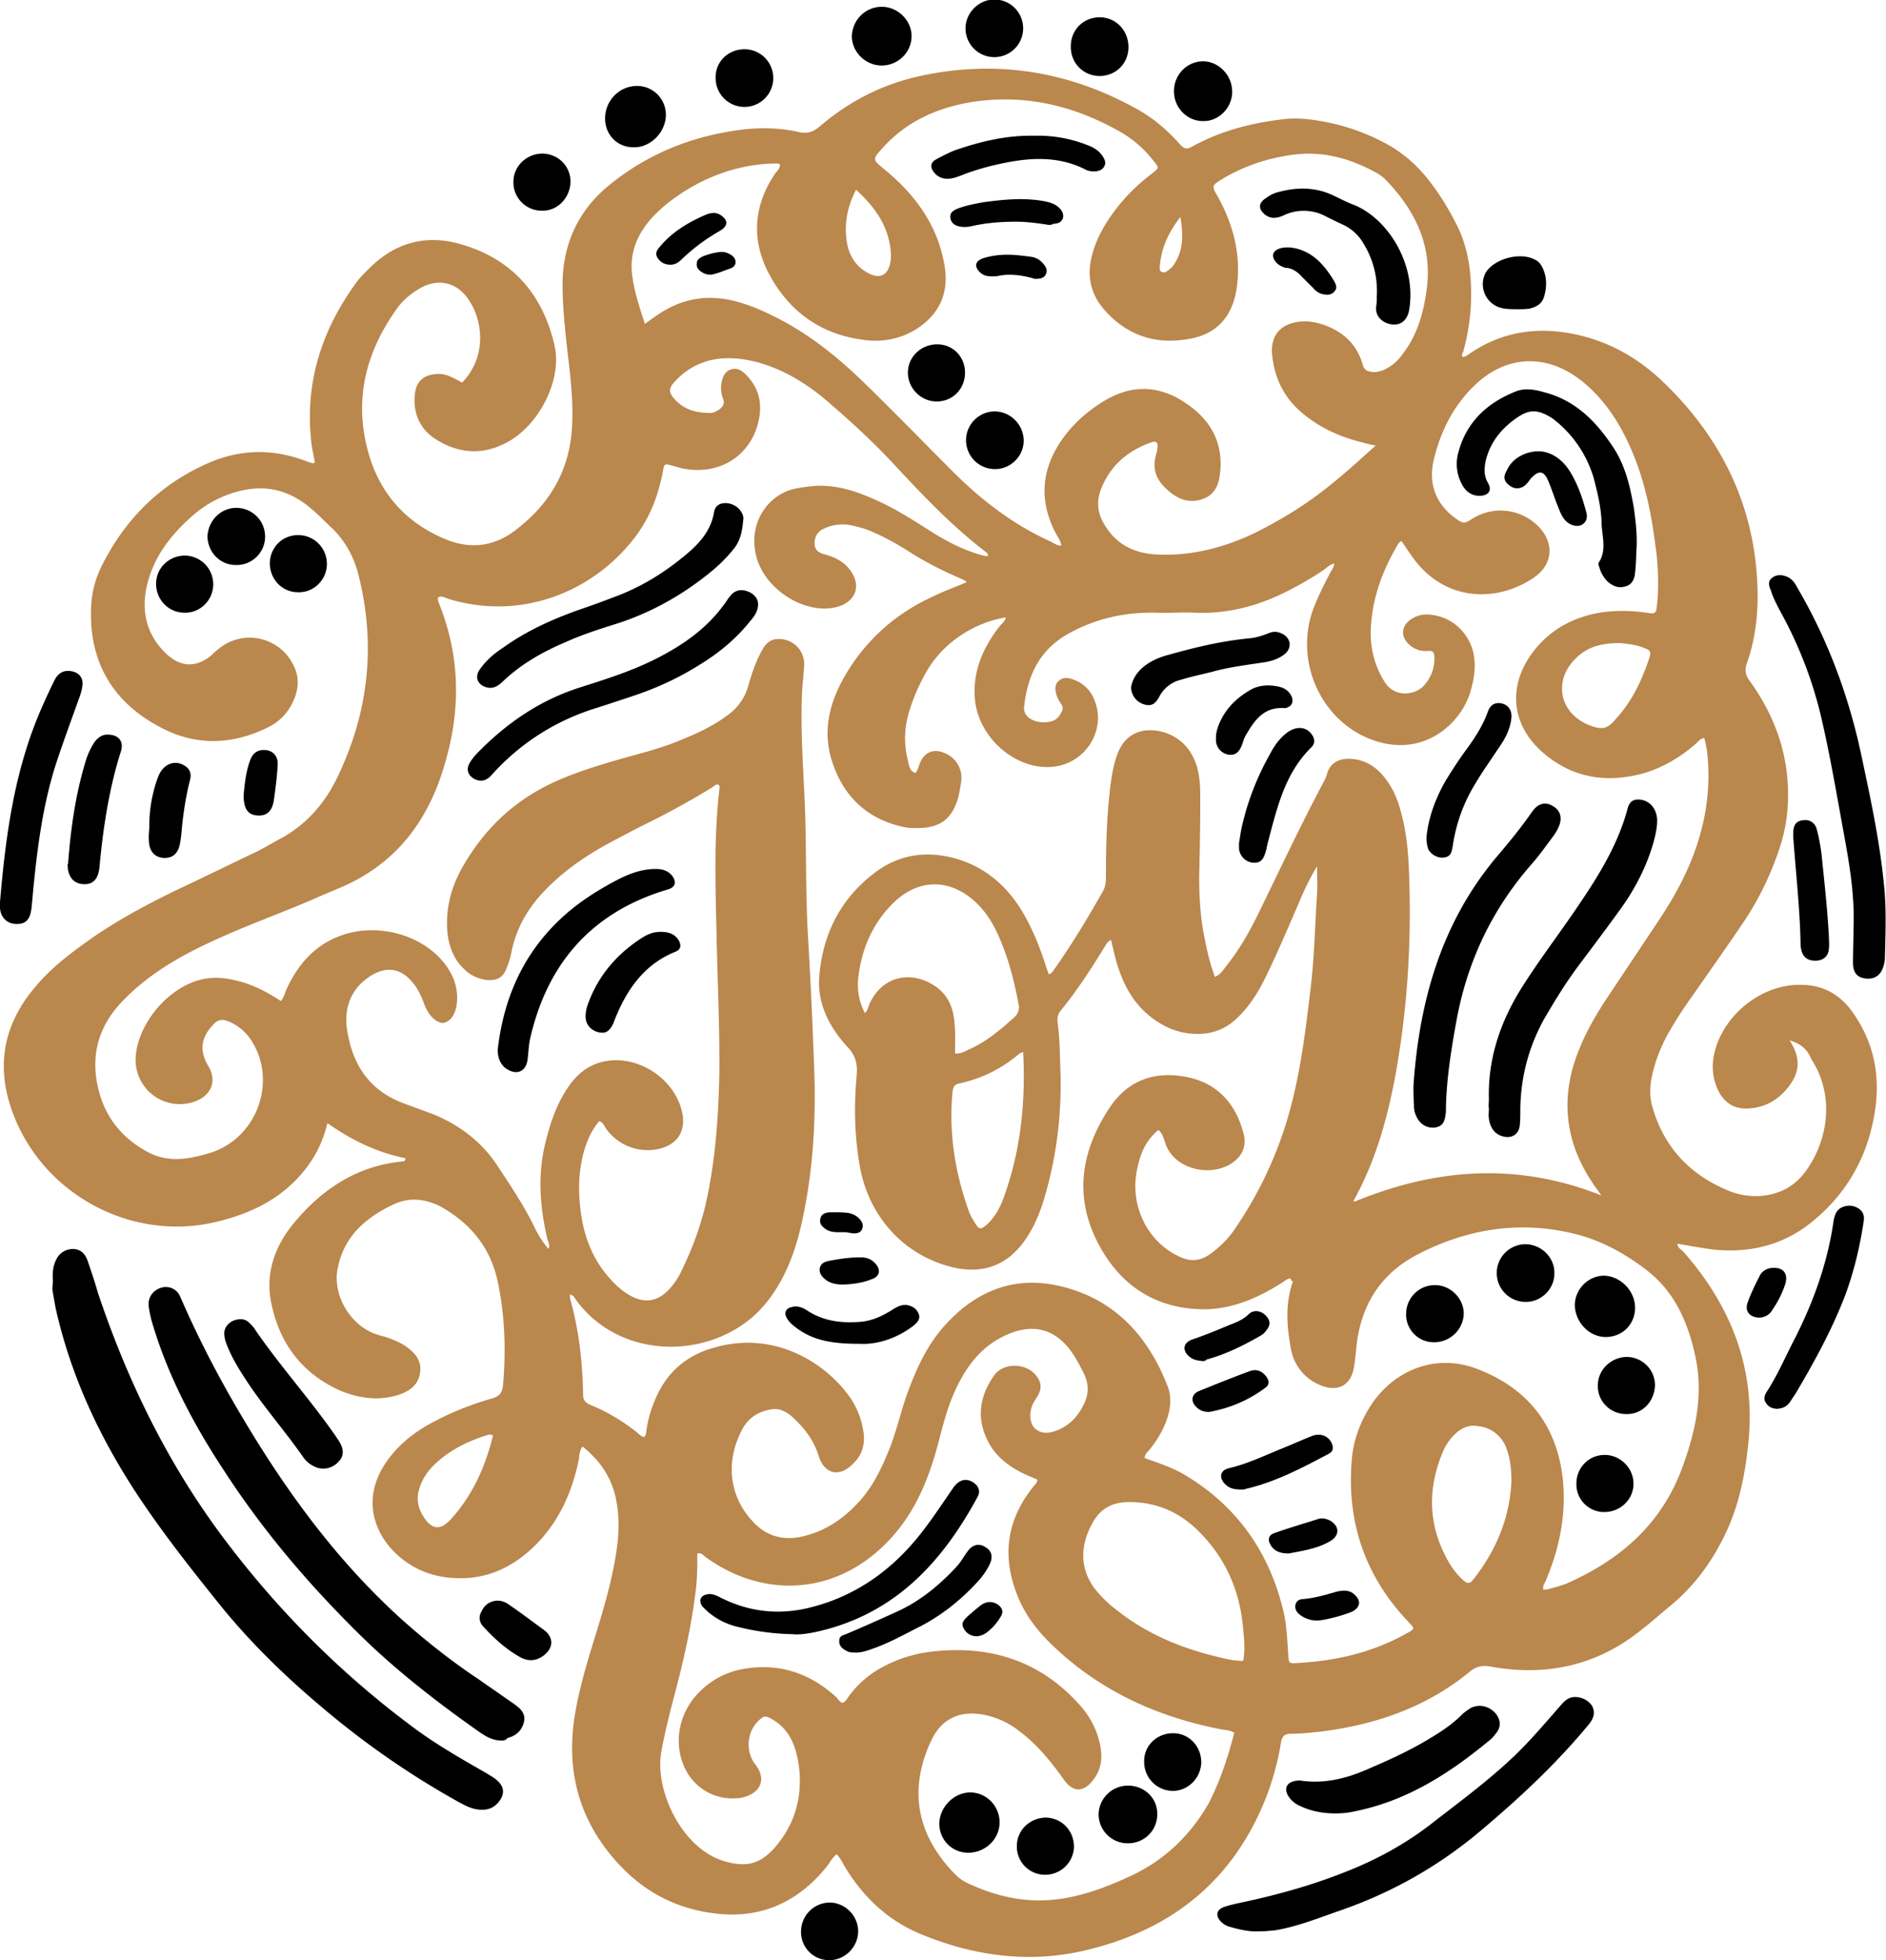 <svg xmlns="http://www.w3.org/2000/svg" viewBox="0 0 36 37.4"><path fill="#BA874D" d="M34.16 19.85c.2.31.2.57.02.83-.2.29-.48.46-.83.47-.27.01-.46-.13-.57-.38-.09-.21-.11-.43-.06-.66.16-.73.89-1.33 1.65-1.32.42 0 .75.18.99.52.5.7.56 1.47.35 2.27a3.22 3.22 0 0 1-1.06 1.68c-.55.48-1.22.66-1.96.58-.22-.03-.44-.07-.67-.11 0 .08.07.11.11.15.95 1.08 1.41 2.31 1.23 3.76-.06.54-.17 1.07-.4 1.57-.26.56-.61 1.05-1.09 1.44-.18.15-.35.3-.53.44-.85.69-1.82.9-2.88.71-.16-.03-.28-.01-.41.1-.83.68-1.8 1.01-2.85 1.14-.19.02-.37.04-.56.04-.13 0-.17.06-.19.17-.05.33-.14.65-.25.96-.63 1.67-1.85 2.64-3.56 3.02-1.05.23-2.08.08-3.07-.33-.63-.26-1.11-.72-1.46-1.31-.04-.07-.07-.14-.14-.21-.08.06-.12.14-.17.21-.52.66-1.2 1-2.04.93-.71-.06-1.34-.34-1.85-.85-.83-.83-1.13-1.84-.93-2.99.08-.46.21-.91.35-1.36.17-.55.34-1.1.43-1.68.06-.37.07-.75-.02-1.12-.1-.38-.31-.67-.62-.92-.06.08-.06.16-.07.24-.13.64-.39 1.22-.87 1.68-.42.4-.91.62-1.49.59-.49-.02-.91-.21-1.24-.58-.41-.48-.45-1.07-.1-1.6.22-.33.51-.57.85-.76.38-.21.78-.37 1.2-.49.13-.04.18-.1.2-.23.06-.67.04-1.34-.1-2-.14-.65-.52-1.11-1.09-1.43-.32-.16-.63-.18-.94-.02-.51.25-.9.6-1.02 1.18-.12.53.25 1.14.77 1.29.06.02.11.03.17.05.12.04.23.09.33.15.18.12.33.27.3.51-.03.25-.21.37-.43.44-.37.11-.73.06-1.08-.08-.75-.33-1.19-.92-1.34-1.72-.1-.54.08-1.04.42-1.46.54-.66 1.22-1.12 2.1-1.2.02 0 .04 0 .05-.06-.54-.11-1.02-.34-1.49-.67-.09.37-.25.68-.48.95-.44.52-1.02.79-1.67.94-1.6.37-3.27-.53-3.85-2.07-.34-.9-.19-1.71.44-2.44.32-.38.72-.67 1.12-.95.59-.4 1.22-.72 1.86-1.02.42-.2.83-.4 1.25-.6.17-.09.34-.19.51-.28.45-.27.77-.64 1-1.11.6-1.23.75-2.52.42-3.85-.08-.34-.24-.65-.49-.9-.17-.16-.32-.32-.5-.46-.39-.3-.81-.39-1.29-.27-.32.08-.61.23-.86.44-.45.39-.8.83-.92 1.43-.09.48.03.9.39 1.24.28.26.58.26.87.01.03-.03.06-.06.1-.09a.928.928 0 0 1 1.44.27c.11.2.12.41.04.63-.1.27-.28.47-.54.59-.68.33-1.38.34-2.04-.02-.91-.48-1.36-1.26-1.31-2.3.01-.26.08-.52.19-.75.46-.93 1.16-1.62 2.13-2.02.58-.23 1.17-.23 1.76-.01.05.02.11.04.16.05 0 0 .01-.01.03-.01-.02-.14-.06-.28-.07-.42-.12-1.11.2-2.1.84-2.99.09-.13.21-.24.32-.35.48-.45 1.04-.59 1.66-.42.99.27 1.59.94 1.82 1.92.17.69-.32 1.6-.96 1.9-.43.21-.86.18-1.27-.07-.35-.2-.49-.56-.42-.95.04-.18.16-.29.37-.31.17-.02.27.02.52.16.49-.5.4-1.23.09-1.63-.23-.3-.57-.36-.91-.16-.15.09-.3.21-.41.36-.61.84-.84 1.76-.56 2.76.21.76.69 1.32 1.43 1.64.5.22.97.17 1.4-.17.65-.5 1.02-1.15 1.06-1.97.03-.54-.05-1.08-.11-1.62-.04-.39-.08-.79-.07-1.19.03-.72.32-1.32.88-1.78.67-.55 1.45-.89 2.3-1.03.44-.08.89-.09 1.33.01.17.04.28-.01.4-.11.55-.47 1.17-.79 1.87-.95 1.47-.33 2.87-.11 4.18.62.31.17.58.4.82.67.07.08.13.11.23.05.56-.31 1.16-.46 1.79-.53.22-.02.45 0 .67.04.41.07.8.2 1.17.39.34.17.63.41.87.71.23.29.42.6.58.93.21.44.26.91.25 1.39-.01.33-.06.66-.15.98-.01.03-.04.06-.01.1.04 0 .07-.02.1-.04.64-.45 1.34-.55 2.1-.38.65.15 1.19.47 1.66.93 1.14 1.11 1.76 2.45 1.77 4.05 0 .44-.06.88-.21 1.3-.04.12-.02.21.05.31.45.62.72 1.31.74 2.09.01.38-.04.75-.16 1.11-.17.51-.4.99-.7 1.43-.31.46-.63.91-.95 1.37-.18.25-.35.51-.5.78-.15.28-.26.58-.31.9-.02.17-.01.33.04.49.22.74.7 1.25 1.4 1.55.2.09.41.13.63.12.35-.02.65-.16.87-.45.41-.54.61-1.42.12-2.17-.07-.17-.18-.28-.41-.35zm-9.52 4.55c-.01 0-.02-.01-.02-.01-.07.02-.12.07-.19.11-.42.26-.87.46-1.38.48-.95.02-1.66-.43-2.09-1.26-.47-.9-.32-1.78.23-2.6.34-.5.83-.68 1.41-.58.6.1.97.48 1.13 1.06.08.27-.02.48-.26.62-.42.24-1.08.07-1.23-.42-.03-.08-.05-.18-.13-.24-.21.18-.33.39-.4.73-.16.7.19 1.41.81 1.69.21.1.4.08.59-.06.19-.14.35-.3.48-.5.34-.5.62-1.04.83-1.61.36-.96.48-1.97.6-2.98.07-.59.08-1.18.12-1.77.01-.16 0-.32 0-.53-.16.26-.27.51-.37.75-.2.46-.39.91-.61 1.36-.13.27-.29.53-.51.75-.28.29-.62.38-1.01.32-.19-.03-.36-.1-.52-.2-.44-.27-.67-.68-.81-1.16-.04-.14-.07-.28-.1-.41-.05.01-.07.04-.09.07-.27.44-.55.88-.88 1.28-.06.08-.06.16-.05.24.04.29.04.58.05.86.03.81-.06 1.6-.28 2.38-.09.33-.22.66-.43.94-.33.44-.77.59-1.3.48-.95-.21-1.65-.96-1.82-1.95-.1-.57-.11-1.13-.06-1.7.02-.21 0-.38-.17-.56-.35-.38-.59-.84-.54-1.37.07-.8.41-1.47 1.06-1.96.45-.34.96-.42 1.5-.28.57.15 1 .51 1.3 1 .2.33.34.68.46 1.05.02.06.04.12.06.17.06-.02.08-.06.1-.09.34-.48.64-.98.93-1.49.05-.09.06-.18.06-.27 0-.51.01-1.01.06-1.51.03-.29.06-.59.17-.87.13-.32.39-.46.72-.42.39.05.68.31.79.7.07.25.06.5.06.75 0 .45-.01.89-.02 1.34 0 .37.02.74.09 1.1.05.27.11.54.21.81.11-.05.16-.13.21-.2.26-.32.46-.68.64-1.05.4-.82.79-1.65 1.22-2.46.03-.05.05-.1.07-.16.05-.2.22-.31.47-.29.27.02.48.16.64.37.15.19.24.41.3.64.12.43.15.87.16 1.31.04 1.24-.04 2.47-.26 3.69-.15.82-.37 1.62-.77 2.36-.01.03-.05.06-.02.08 1.55-.64 3.11-.76 4.72-.12-.05-.06-.06-.09-.08-.11-.62-.84-.74-1.75-.33-2.72.14-.34.33-.66.53-.96l.9-1.35c.19-.28.37-.57.52-.87.36-.72.55-1.49.49-2.3-.01-.14-.03-.28-.07-.42-.09.02-.12.08-.17.12-.29.25-.61.44-.97.55-.72.2-1.38.1-1.95-.4-.59-.52-.66-1.25-.2-1.88.32-.44.77-.69 1.3-.78.32-.05.63-.04.95.01.08.01.12 0 .13-.09.01-.06.01-.11.02-.17.02-.34.01-.68-.04-1.02-.08-.64-.21-1.27-.47-1.86-.2-.46-.46-.87-.83-1.2-.7-.63-1.53-.62-2.17.01-.39.38-.63.86-.76 1.39-.1.42 0 .8.36 1.09.2.15.21.15.37.05.39-.25.9-.2 1.24.12.33.31.32.74-.06 1-.66.45-1.58.47-2.2-.24-.12-.14-.22-.3-.33-.46-.02.02-.04.03-.05.04-.29.48-.49 1-.53 1.56-.03.39.05.76.26 1.09.19.31.59.26.76.06a.76.76 0 0 0 .19-.52c0-.09-.02-.14-.12-.13a.467.467 0 0 1-.36-.12c-.18-.16-.15-.38.06-.5.13-.08.27-.09.42-.06.36.06.65.34.74.7.06.26.02.5-.05.75-.17.59-.84 1.22-1.74.97-1.05-.29-1.64-1.47-1.27-2.52.09-.24.2-.46.32-.69.03-.06.08-.12.09-.2-.08.02-.12.06-.17.1-.21.15-.44.28-.67.4-.57.3-1.18.47-1.83.44-.24-.01-.49.01-.74 0-.57-.01-1.1.1-1.61.37-.58.3-.83.79-.9 1.41-.02.14.06.23.19.28.11.04.23.04.34.01.1-.03.15-.11.19-.19.04-.08-.01-.13-.05-.19l-.03-.06c-.06-.13-.06-.26.01-.32.09-.09.2-.07.3-.03.21.08.34.23.41.44.19.56-.21 1.16-.81 1.22-.71.07-1.42-.55-1.49-1.28-.05-.53.15-.99.47-1.4.04-.05.1-.09.12-.17-.61.1-1.16.47-1.47.96-.16.26-.29.55-.38.85-.09.3-.1.61-.02.92.02.09.03.2.14.24.06-.06.06-.13.09-.19.08-.2.25-.28.45-.2.22.08.36.29.34.52-.01.1-.03.2-.05.3-.11.43-.34.62-.79.62-.09 0-.17 0-.26-.02-.69-.15-1.14-.57-1.36-1.23-.2-.59-.06-1.14.24-1.66.4-.68.96-1.18 1.68-1.51.21-.1.42-.18.64-.27-.03-.04-.07-.05-.11-.07-.35-.15-.69-.32-1.01-.53-.21-.13-.42-.25-.65-.35-.15-.07-.3-.11-.45-.14a.812.812 0 0 0-.51.07c-.12.05-.18.17-.17.3.01.12.09.16.2.19.23.06.43.18.54.4.11.22.04.43-.18.55-.1.05-.2.07-.31.08-.58.03-1.21-.42-1.36-.98-.18-.66.24-1.24.81-1.32.11-.02.21-.03.32-.04.42-.02.8.11 1.17.28.36.16.7.38 1.03.59.3.19.61.35.96.45.04.01.09.03.14.01-.02-.02-.02-.04-.03-.05-.63-.48-1.17-1.04-1.71-1.62-.43-.47-.9-.9-1.38-1.31-.25-.21-.52-.39-.81-.53-.37-.17-.76-.28-1.17-.25-.35.03-.65.18-.89.44-.12.13-.12.21 0 .34.18.2.42.26.68.26.06 0 .11-.03.16-.06.08-.06.12-.12.08-.22a.53.53 0 0 1-.03-.28c.02-.12.06-.23.18-.27.12-.04.21.02.29.1.21.21.3.47.26.77-.1.71-.69 1.14-1.4 1.03-.09-.01-.17-.04-.25-.06-.17-.05-.17-.05-.2.12-.09.47-.26.9-.56 1.28-.81 1.03-2.18 1.56-3.55 1.13-.06-.02-.11-.06-.18-.02-.01.07.03.13.05.19.38 1 .38 2 .07 3.02-.32 1.09-.96 1.91-2.04 2.35-.27.11-.53.23-.8.34-.59.24-1.18.46-1.76.74-.56.27-1.08.59-1.51 1.03-.44.44-.63.96-.52 1.58.11.6.43 1.04.97 1.33.39.21.78.14 1.18.02.9-.27 1.31-1.37.79-2.16a.943.943 0 0 0-.45-.36c-.11-.04-.19-.02-.27.07-.23.24-.27.49-.1.78.19.31.05.58-.26.69a.844.844 0 0 1-1.12-.85c.04-.64.62-1.33 1.25-1.48.29-.07.57-.02.85.07.24.08.46.2.67.34.07-.08.08-.17.12-.25.22-.46.53-.82 1.03-1 .69-.25 1.55-.02 1.98.54.17.22.26.47.23.75-.02.22-.13.36-.27.38-.13-.02-.25-.12-.34-.33-.06-.16-.12-.31-.23-.44-.22-.27-.49-.32-.79-.14-.37.23-.52.58-.47 1 .09.67.41 1.19 1.08 1.44l.57.21c.51.21.93.53 1.23.99.25.38.5.75.7 1.16.07.15.16.29.27.42.03-.07 0-.12-.02-.18-.14-.6-.19-1.2-.05-1.8.1-.42.23-.82.49-1.17.15-.2.33-.34.57-.41.68-.19 1.45.31 1.57 1 .05.32-.1.55-.41.64a.972.972 0 0 1-1.04-.36c-.04-.05-.06-.13-.14-.16-.13.15-.21.32-.27.5-.14.44-.14.88-.07 1.33.07.43.23.82.52 1.15.12.14.25.26.41.35.29.16.54.11.76-.14.11-.12.19-.26.25-.4.18-.37.32-.76.42-1.16.19-.82.25-1.65.27-2.49.01-.86-.03-1.72-.05-2.58-.02-.96-.06-1.92.05-2.88 0-.03.02-.07-.02-.1-.05-.01-.08.03-.11.05-.39.24-.79.46-1.19.66-.3.15-.59.3-.88.46-.41.23-.79.5-1.12.84-.33.34-.56.73-.65 1.2-.02.1-.05.2-.09.29-.06.17-.17.24-.35.23a.714.714 0 0 1-.45-.2c-.21-.19-.3-.44-.33-.71-.04-.47.08-.9.32-1.3.37-.63.87-1.13 1.52-1.47.44-.23.92-.38 1.4-.52.38-.11.77-.2 1.14-.35.35-.14.69-.29.99-.52.17-.13.29-.29.36-.5.07-.25.15-.5.28-.73.1-.18.22-.23.41-.2.24.05.4.25.39.5-.01.17-.03.33-.04.5-.03.63.01 1.25.04 1.88.05.91.02 1.82.07 2.73.05.85.09 1.7.12 2.55.04 1.02-.02 2.03-.25 3.03-.12.52-.31 1.02-.65 1.45-.87 1.1-2.74 1.19-3.64-.03-.03-.04-.05-.1-.12-.11v.07c.17.6.24 1.22.25 1.84 0 .11.05.16.15.2.3.12.58.29.84.49.06.04.1.1.17.12.05-.03.04-.09.05-.14.03-.19.08-.38.16-.56.21-.52.59-.86 1.14-1.01 1.13-.32 2.07.27 2.54.89.16.21.26.45.3.71.04.26-.03.47-.22.64-.25.24-.52.17-.63-.16-.09-.3-.27-.54-.5-.75-.11-.1-.25-.18-.41-.15-.23.04-.42.15-.54.36-.33.6-.28 1.27.18 1.77.25.28.57.38.94.3.45-.1.8-.34 1.11-.68.25-.28.41-.61.55-.95.14-.34.22-.7.34-1.05.16-.45.35-.88.64-1.24.61-.74 1.39-1.09 2.34-.85 1 .25 1.63.94 2 1.88.1.24.06.5-.04.74-.07.17-.17.33-.29.48-.04.05-.1.09-.1.17.25.09.5.17.73.3.99.58 1.62 1.44 1.9 2.55.08.29.09.6.11.9.01.17.01.17.18.16.73-.04 1.43-.2 2.07-.56.05-.03.11-.05.14-.1-.01-.01-.01-.03-.02-.04-.03-.04-.07-.07-.1-.11-.8-.85-1.15-1.87-1.06-3.03.02-.33.12-.64.28-.93.43-.79 1.28-1.15 2.09-.85.97.36 1.54 1.06 1.66 2.1.07.68-.06 1.32-.32 1.94-.02.05-.07.11-.05.18.04 0 .07 0 .1-.01.11-.03.22-.06.33-.1 1.05-.46 1.85-1.16 2.24-2.27.25-.69.39-1.39.22-2.12-.14-.62-.39-1.18-.9-1.58-.41-.32-.86-.57-1.36-.7-1.06-.27-2.08-.11-3.04.39-.67.35-1.05.92-1.15 1.68-.02.16-.03.33-.06.49-.06.31-.28.44-.58.34a.915.915 0 0 1-.62-.72c-.08-.43-.11-.86.04-1.28-.03-.01-.04-.03-.04-.05zm1.62-15.9c-.12-.02-.19-.04-.26-.06-.41-.1-.79-.27-1.12-.54-.37-.3-.56-.69-.6-1.16-.02-.32.14-.53.45-.59.14-.03.27-.02.41.01.42.11.74.35.87.79.03.12.1.14.21.15.07 0 .13-.02.19-.04a.87.87 0 0 0 .36-.3c.28-.36.4-.78.46-1.22.12-.84-.21-1.52-.78-2.11a.8.8 0 0 0-.21-.15c-.48-.26-.99-.4-1.54-.33-.48.06-.94.21-1.36.46-.21.13-.22.13-.09.35.29.53.44 1.09.36 1.71-.07.53-.35.89-.88.99-.65.13-1.22-.05-1.66-.56-.24-.28-.32-.6-.24-.97.09-.4.3-.73.55-1.04.18-.22.39-.41.61-.58.14-.11.14-.11.02-.25a2.14 2.14 0 0 0-.69-.58c-.87-.48-1.8-.69-2.79-.53-.65.11-1.23.37-1.68.87-.2.22-.2.22.03.41.61.5 1.05 1.11 1.16 1.91.06.49-.13.87-.55 1.14-.29.18-.62.25-.96.21-.8-.09-1.41-.49-1.81-1.19-.38-.66-.36-1.34.07-1.98.04-.06.1-.1.1-.18-.02-.01-.03-.02-.04-.02h-.11c-.52.02-1.01.16-1.47.41-.31.17-.6.38-.84.64-.25.29-.4.61-.37 1.01.03.34.14.66.25 1 .08-.06.14-.1.21-.15.48-.34 1-.43 1.56-.27.22.06.44.15.64.25.65.31 1.21.75 1.73 1.25.59.57 1.15 1.15 1.73 1.73.55.55 1.16 1.02 1.87 1.34.06.03.12.08.21.08-.02-.11-.08-.18-.12-.26-.31-.61-.26-1.2.13-1.76.21-.3.48-.54.79-.73.55-.34 1.09-.31 1.6.05.48.33.71.79.62 1.38-.03.2-.12.36-.32.43-.25.09-.47.01-.66-.16-.19-.16-.3-.35-.25-.61.01-.06.03-.11.04-.17.02-.15-.01-.18-.14-.13-.44.16-.77.45-.94.9-.08.22-.06.44.06.64.23.4.58.57 1.02.59.66.03 1.27-.13 1.86-.41.52-.26 1.01-.56 1.46-.93.3-.24.56-.48.85-.74zm-2.7 24.56c-.09-.05-.16-.05-.23-.06-1.2-.23-2.28-.71-3.18-1.55-.27-.25-.51-.53-.67-.87-.36-.78-.31-1.52.24-2.21.03-.04.08-.07.08-.14l-.21-.09c-.33-.15-.61-.36-.76-.7-.19-.42-.12-.81.14-1.19.18-.26.62-.25.81 0 .09.11.11.23.04.36-.03.06-.07.11-.1.17-.08.16-.07.37.03.47.13.12.28.1.43.04.23-.09.39-.26.5-.48.1-.19.11-.38.02-.58-.09-.18-.18-.36-.31-.52-.16-.19-.35-.32-.6-.35-.19-.02-.36.02-.53.09-.52.21-.83.63-1.05 1.13-.14.32-.22.65-.31.99-.17.63-.41 1.23-.85 1.73-1.03 1.17-2.48 1.21-3.58.41-.04-.03-.08-.09-.16-.07 0 .24 0 .47-.03.71-.08.65-.22 1.29-.39 1.93-.1.38-.2.77-.27 1.16-.12.74.4 1.83 1.2 2.07.41.12.68.07.97-.26.39-.45.53-.97.46-1.55-.05-.35-.16-.69-.5-.89-.13-.08-.17-.08-.28.03-.22.22-.24.59-.05.83s.13.49-.16.6c-.06.02-.12.04-.19.04a1 1 0 0 1-.98-.54c-.23-.44-.16-1 .18-1.4.25-.29.57-.47.94-.53.66-.11 1.24.08 1.74.53.05.04.07.11.14.12.06-.03.09-.1.13-.15.2-.26.44-.45.74-.59.27-.13.56-.21.85-.24 1.1-.12 2.04.18 2.79 1.01.2.22.34.48.4.78.05.25.02.47-.14.67-.18.23-.38.23-.55-.01-.24-.34-.51-.67-.84-.92-.2-.16-.43-.27-.68-.32-.45-.09-.8.06-1 .46-.46.95-.3 1.83.45 2.59.07.07.16.13.25.17.41.19.84.31 1.29.32.64.01 1.23-.2 1.81-.47.64-.3 1.13-.77 1.48-1.38.22-.43.37-.88.49-1.35zm.17-1.37c.04-.2.02-.41 0-.6-.06-.76-.36-1.42-.92-1.94-.37-.34-.8-.5-1.3-.49-.29.01-.5.13-.64.37-.27.46-.27.95.09 1.36.1.11.21.22.33.31.57.46 1.23.74 1.94.91.16.04.32.08.5.08zm-5.5-11.59c.1.01.17-.03.25-.07.33-.14.6-.37.86-.6.09-.08.13-.16.1-.28-.09-.48-.21-.94-.42-1.38-.1-.21-.23-.4-.4-.56-.49-.45-1.08-.45-1.56.01-.41.4-.62.9-.68 1.46-.02.23.02.44.13.65.05-.05.06-.1.08-.16.22-.51.74-.67 1.22-.38.28.17.39.43.41.74.02.19.01.37.01.57zm10.62 8.16c0-.22-.02-.43-.1-.64a.642.642 0 0 0-.54-.41c-.24-.04-.41.1-.55.28-.04.06-.08.12-.11.19-.32.75-.29 1.47.13 2.17.07.11.15.21.25.3.07.06.12.08.19-.01.44-.56.7-1.18.73-1.88zm-9.32-8.19c-.05.02-.07.03-.08.04-.33.28-.71.47-1.13.56-.11.02-.13.08-.14.18-.07.78.05 1.52.31 2.25.03.09.08.17.13.25.07.11.1.11.2.03.15-.13.25-.3.32-.48.34-.91.44-1.85.39-2.83zm11.38-7.8c-.36 0-.63.08-.85.31-.41.42-.29 1.02.26 1.25.25.1.36.09.53-.12.31-.34.5-.75.64-1.18.03-.1-.01-.13-.09-.16-.16-.07-.35-.09-.49-.1zM9.4 27.38c-.02 0-.04-.01-.06-.01-.37.11-.71.27-1 .53-.16.14-.28.31-.34.52-.05.16-.03.31.05.46.17.31.35.35.58.08.4-.45.64-.99.78-1.57.01 0 0 0-.01-.01zm6.94-23.76c-.18.35-.23.68-.17 1.03.05.26.19.46.44.58.18.08.31.03.37-.16.03-.1.03-.2.02-.3-.05-.47-.3-.82-.66-1.15zm6.19.52c-.23.3-.36.59-.39.92 0 .05-.02.11.04.13.05.02.1-.01.14-.05.02-.01.03-.03.05-.04.21-.27.23-.58.16-.96z"/><path d="M1.01 24.42c-.01-.13 0-.26.06-.38.06-.13.17-.2.31-.21.15 0 .24.08.29.22.07.2.14.41.2.62.56 1.67 1.32 3.23 2.37 4.64 1.03 1.38 2.23 2.59 3.61 3.62.45.34.94.62 1.43.9.08.05.16.09.23.16.12.12.12.25.01.39s-.26.17-.43.14c-.12-.02-.23-.08-.34-.14a16.2 16.2 0 0 1-2.61-1.81c-.69-.58-1.34-1.21-1.91-1.91-.58-.72-1.15-1.44-1.66-2.22-.7-1.08-1.23-2.23-1.51-3.49L1 24.61c0-.07.01-.13.01-.19z"/><path d="M9.58 33.21c-.17 0-.29-.07-.41-.15-.77-.54-1.51-1.11-2.19-1.76-1.02-.99-1.94-2.06-2.71-3.25-.56-.85-1.04-1.75-1.34-2.73a2.34 2.34 0 0 1-.09-.38c-.01-.09 0-.17.06-.25.15-.19.44-.18.54.05.29.67.62 1.32.98 1.95.89 1.55 1.91 3 3.25 4.21.46.41.94.79 1.45 1.13l.69.48c.13.09.23.19.19.35-.04.16-.15.26-.31.3-.04.05-.09.05-.11.05zm14.45 3.64c-.2.01-.39-.04-.57-.09a.377.377 0 0 1-.15-.09c-.12-.12-.09-.24.07-.29.09-.03.18-.05.27-.07.67-.14 1.33-.32 1.97-.57.63-.24 1.22-.56 1.75-.98.53-.41 1.07-.81 1.55-1.27.31-.3.58-.62.86-.94.07-.08.14-.16.26-.17.14-.01.28.06.35.17.06.12.04.23-.07.36-.62.75-1.33 1.41-2.08 2.04-.8.67-1.69 1.17-2.68 1.51-.4.14-.8.3-1.22.37-.1.01-.2.02-.31.02zM35.38 17.7c.03-.75-.13-1.48-.26-2.21-.11-.61-.22-1.22-.36-1.82a7.91 7.91 0 0 0-.71-1.88c-.09-.17-.19-.34-.25-.53-.03-.07-.06-.16.01-.22.07-.07.17-.08.26-.05.11.03.18.11.23.21.6 1.02 1 2.11 1.24 3.26.17.8.34 1.59.42 2.41.05.46.03.92.02 1.38 0 .06-.01.13-.03.19-.05.17-.17.25-.34.23-.16-.02-.24-.11-.24-.3 0-.22.01-.45.01-.67zM0 17.21c.11-1.29.28-2.56.82-3.76.07-.16.15-.33.23-.49.08-.14.19-.18.33-.15s.22.14.19.29c-.01.08-.04.17-.07.25-.14.39-.28.77-.41 1.16-.25.75-.36 1.53-.44 2.31-.02.17-.03.34-.05.52-.03.21-.11.29-.28.29-.18 0-.31-.12-.32-.31v-.11z"/><path d="M25.49 34.6c-.23 0-.46-.04-.67-.14a.494.494 0 0 1-.24-.21c-.07-.14-.01-.24.14-.27.05-.01.1-.01.15 0 .41.05.8-.04 1.18-.2.42-.18.85-.37 1.24-.61.22-.13.43-.27.61-.45.05-.05.11-.09.17-.13.18-.09.38-.03.5.13.07.11.08.21.01.32-.04.05-.08.11-.13.15-.77.64-1.59 1.17-2.59 1.37-.13.03-.25.04-.37.04zM4.6 25.17c.05 0 .11.02.16.07.04.04.08.08.11.13.48.7 1.05 1.33 1.53 2.02l.06.09c.11.17.11.3 0 .41-.11.13-.31.17-.46.09a.526.526 0 0 1-.2-.16c-.36-.52-.79-1-1.13-1.53-.13-.2-.25-.4-.34-.63a.593.593 0 0 1-.05-.23c.01-.15.15-.26.32-.26zm29.33 1.71c-.09 0-.17-.03-.22-.11-.06-.08-.02-.17.03-.24.21-.33.36-.69.54-1.03.35-.7.61-1.43.72-2.21.02-.1.05-.2.15-.25.11-.05.22-.05.33.02.1.07.11.16.09.27-.07.46-.18.92-.34 1.36-.25.66-.59 1.28-.95 1.89l-.12.18c-.06.08-.13.11-.23.12zM1.3 16.47c.05-.66.14-1.3.33-1.93.04-.14.1-.27.18-.39.08-.1.17-.15.3-.13.17.02.25.14.2.31-.23.72-.34 1.46-.41 2.2-.02.24-.12.35-.31.34-.19-.01-.3-.15-.3-.38.01 0 .01-.02.01-.02zm33.61 1.4c0 .06.01.15 0 .23-.01.15-.11.23-.26.23-.15 0-.24-.07-.27-.22 0-.02-.01-.04-.01-.06-.01-.69-.09-1.38-.14-2.07v-.09c0-.15.06-.23.19-.24.12-.02.23.05.26.18.04.15.07.31.09.47.05.5.11 1.02.14 1.57zM12.71 2.19c0 .33-.29.63-.62.62-.31 0-.54-.24-.54-.55 0-.34.27-.62.61-.62.31 0 .55.25.55.55zM2.85 15.75c0-.26.04-.54.13-.82.03-.09.06-.18.12-.25.1-.12.25-.16.39-.09.12.06.17.15.14.28-.09.35-.14.7-.17 1.06-.01.08-.02.16-.04.23-.05.15-.14.21-.29.21-.15-.01-.25-.09-.28-.25-.01-.06-.01-.11-.01-.17 0-.05.01-.11.01-.2zM28.99 5.9c-.18 0-.31 0-.43-.06a.469.469 0 0 1-.2-.64c.17-.27.67-.4.95-.24.06.03.1.08.13.14.09.18.09.38.03.57-.04.13-.15.19-.28.22-.08.01-.16.01-.2.01zM16.83.13c.31 0 .57.26.57.56 0 .31-.26.56-.57.56-.31 0-.57-.26-.57-.56.01-.31.26-.56.57-.56zm6.69 1.62c0 .31-.26.57-.56.56-.31 0-.56-.27-.55-.58 0-.31.26-.57.57-.56.29.01.54.27.54.58zM21.54.9c0 .31-.24.55-.55.55-.31 0-.56-.25-.55-.57 0-.31.24-.55.55-.55.31 0 .55.25.55.57zm-6.25 35.96c0-.31.24-.55.54-.56.3 0 .55.25.55.55 0 .29-.24.54-.53.55a.536.536 0 0 1-.56-.54zM14.21.94c.31 0 .55.25.55.55a.55.55 0 0 1-1.1 0c-.01-.31.24-.55.55-.55zm4.77.15c-.3 0-.55-.24-.55-.55 0-.3.26-.55.55-.55a.55.55 0 0 1 0 1.1zM3.52 10.6c.3 0 .55.24.55.55 0 .3-.25.55-.55.54-.3 0-.53-.24-.54-.53-.01-.31.23-.55.54-.56zm.99-.91c.3 0 .55.24.55.55 0 .3-.25.55-.56.54-.3 0-.53-.24-.54-.54.01-.3.25-.55.55-.55zm1.73 1.07c0 .3-.25.55-.55.54-.31 0-.54-.25-.54-.56.01-.3.24-.53.54-.53.31 0 .55.25.55.55zm4.1-6.74a.54.54 0 0 1-.54-.55c0-.3.25-.54.56-.54.3.01.53.24.53.54-.01.31-.25.56-.55.55zm-.85 26.52c.09 0 .16.03.23.08.22.15.43.31.65.47.21.15.2.36-.01.51-.13.09-.27.1-.41.03-.28-.15-.52-.37-.73-.6-.07-.08-.09-.18-.03-.28.06-.14.17-.2.3-.21zM4.65 15.17c.02-.2.04-.43.12-.65.05-.15.14-.21.27-.21.16 0 .27.11.26.28-.01.22-.04.44-.07.66-.03.23-.14.32-.31.31-.19-.01-.27-.13-.27-.39zm28.92 9.97c-.18-.01-.27-.13-.21-.29.06-.17.14-.33.22-.49.05-.11.15-.17.28-.17.19 0 .27.12.22.3-.06.19-.15.36-.26.52-.06.09-.15.13-.25.13zm-5.15-4.17c-.02-.74.2-1.42.58-2.05.37-.6.81-1.16 1.2-1.75.37-.55.7-1.11.87-1.75.04-.14.12-.18.26-.16.17.03.28.17.3.35.01.16-.03.32-.07.47-.13.45-.34.86-.61 1.24-.26.36-.53.72-.8 1.08-.25.33-.47.69-.68 1.05-.29.53-.44 1.09-.45 1.7 0 .11 0 .22-.01.32-.02.18-.16.26-.33.21-.15-.04-.24-.17-.26-.34-.01-.06 0-.13 0-.19-.01-.06 0-.12 0-.18zm-1.44-.25c.11-1.63.54-3.15 1.63-4.42.22-.26.44-.53.64-.82.11-.15.25-.19.39-.1.13.07.18.2.13.35-.03.09-.08.17-.14.25-.12.16-.24.33-.37.48-.77.87-1.25 1.87-1.46 3.02-.1.55-.19 1.11-.2 1.67v.06c-.02.2-.06.27-.19.3-.15.03-.3-.05-.37-.2a.456.456 0 0 1-.05-.23c-.01-.13-.01-.25-.01-.36zm4.26-10.29c-.01.17-.01.33-.03.5-.01.12-.06.23-.19.26-.13.04-.24-.01-.34-.1a.614.614 0 0 1-.15-.26c-.01-.03-.03-.08-.01-.1.16-.25.05-.52.05-.78-.01-.28-.08-.56-.15-.83a2.206 2.206 0 0 0-.79-1.14c-.29-.18-.45-.18-.73.03-.27.2-.46.45-.54.78-.03.14-.04.28.04.42.09.15.01.25-.16.25-.16 0-.27-.09-.34-.23a.804.804 0 0 1-.07-.57c.15-.6.55-.97 1.1-1.19.17-.07.36-.04.53.01.6.15 1 .55 1.33 1.05.24.36.33.77.4 1.18.03.23.06.47.05.72zm-16.77 1.1c0 .13-.07.23-.15.32-.27.34-.6.61-.96.83-.41.26-.85.46-1.31.61-.21.07-.42.14-.64.21-.79.24-1.47.67-2.02 1.28-.1.12-.21.14-.32.09-.14-.07-.18-.19-.1-.32.04-.07.1-.14.16-.2.55-.56 1.18-.99 1.93-1.23.47-.15.95-.3 1.4-.52.57-.28 1.08-.63 1.44-1.18.03-.04.06-.08.1-.11.1-.07.2-.06.31-.01.1.05.16.13.16.23zm-.28-1.64c-.02.23-.05.42-.19.59-.13.16-.27.3-.43.43-.55.45-1.16.79-1.83 1-.32.1-.63.2-.94.34-.45.19-.87.43-1.22.77-.08.07-.16.12-.27.1-.19-.04-.26-.2-.15-.35.12-.17.27-.3.44-.41.43-.31.91-.53 1.41-.71.23-.08.46-.16.69-.25.5-.18.95-.45 1.36-.79.27-.22.51-.47.57-.84.02-.11.09-.16.19-.17.13-.01.27.06.33.17.03.04.04.09.04.12zM9.5 20.03c.13-1.13.6-2.06 1.51-2.76.24-.18.5-.34.77-.48.23-.12.47-.21.74-.21.12 0 .23.03.31.13.09.12.06.22-.08.26-1.42.42-2.28 1.37-2.62 2.8-.04.15-.04.3-.06.45-.03.22-.2.3-.39.18-.12-.07-.18-.21-.18-.37zm12.09-6.92c.03-.17.13-.31.28-.42.14-.1.29-.16.45-.2.5-.14 1-.26 1.52-.31.13-.01.25-.05.38-.1.09-.04.18-.03.27.02.16.09.17.28.02.39-.12.09-.26.13-.4.15-.33.05-.66.09-.98.18-.2.05-.39.09-.59.15a.63.63 0 0 0-.41.32c-.08.15-.16.19-.29.15a.345.345 0 0 1-.25-.33zm5.64 2.85c.04-.38.18-.75.38-1.09.13-.21.26-.41.41-.61.15-.21.29-.43.38-.68.05-.14.14-.18.26-.16.13.03.2.13.19.27-.02.22-.12.41-.25.59-.15.23-.31.45-.45.69-.22.36-.36.76-.42 1.17-.02.11-.03.2-.16.22-.11.02-.23-.04-.3-.14a.646.646 0 0 1-.04-.26zm-3.58.13c.02-.12.04-.28.08-.42.11-.45.28-.87.51-1.28.09-.17.2-.33.37-.44.15-.09.31-.08.41.04.08.09.09.19.01.27-.5.49-.65 1.14-.82 1.78-.02.07-.03.14-.05.21-.05.17-.11.22-.25.21a.298.298 0 0 1-.26-.27v-.1z"/><path d="M12.61 17.78c.14 0 .27.03.35.17.05.1.03.17-.07.21-.59.24-.92.71-1.15 1.28-.01.03-.02.05-.03.08-.07.15-.14.2-.26.18-.14-.02-.26-.13-.27-.27-.01-.11.02-.22.06-.32.2-.52.55-.92 1.02-1.22.13-.08.23-.11.35-.11zm3.79 7.86c-.47 0-.85-.05-1.18-.29-.08-.06-.15-.11-.2-.2-.06-.1-.02-.19.09-.21.1-.03.2 0 .29.06.32.21.66.25 1.03.22.23-.02.43-.12.62-.24.08-.05.16-.09.26-.08.11.02.19.07.23.18.03.1-.04.16-.11.22-.32.24-.69.36-1.03.34zm14.81-.67c-.01.31-.25.54-.56.54-.32 0-.59-.29-.59-.62.01-.3.26-.55.56-.55.32.01.6.3.59.63zm-7.51 3.45c-.11 0-.21-.01-.29-.08-.06-.05-.11-.12-.1-.2.02-.08.08-.11.16-.13.34-.08.65-.23.97-.36.2-.08.4-.17.6-.25.15-.06.29-.01.36.1.06.1.06.19-.04.24-.51.27-1.02.54-1.59.67-.01.01-.04.01-.07.01zm5.68-19.81c.23.01.44.15.59.39.14.23.23.48.3.74.03.09.04.2-.07.27-.09.05-.21.02-.3-.06-.08-.07-.12-.18-.16-.28-.07-.17-.12-.34-.19-.5-.08-.19-.18-.2-.32-.05-.03.03-.05.07-.08.1-.09.11-.23.13-.34.04-.11-.08-.12-.17-.04-.3.09-.2.33-.35.61-.35zm.29 15.69c0 .3-.26.55-.56.54a.549.549 0 0 1 .02-1.1c.3.01.55.26.54.56zm-2.28 1.31a.528.528 0 0 1-.55-.54c0-.3.24-.55.55-.55.29 0 .54.24.55.53 0 .3-.24.55-.55.56zm3.65 1.37c-.31 0-.55-.25-.54-.55 0-.3.26-.54.56-.54.3.01.53.25.53.54-.01.32-.25.56-.55.55zm.14 1.33c0 .3-.25.54-.56.54a.53.53 0 0 1-.53-.54c0-.31.24-.55.54-.55.3 0 .55.25.55.55zm-7.97-14.23c0-.1.03-.2.07-.29.12-.27.31-.46.56-.61.17-.11.37-.12.56-.08.11.02.2.08.25.18.05.11.01.2-.11.23h-.04c-.38-.02-.56.24-.72.52-.04.06-.05.13-.08.2-.06.14-.13.18-.24.17a.287.287 0 0 1-.25-.26v-.06zm-.25 11.89c-.09-.01-.18-.02-.25-.08-.12-.09-.16-.25.04-.33.24-.08.48-.18.72-.28.13-.05.26-.1.37-.21.1-.09.24-.06.33.04.09.1.08.19-.02.3-.02.03-.05.05-.08.07-.33.19-.67.36-1.04.46-.01.02-.04.03-.07.03zm.12.97c-.09 0-.17-.02-.24-.09-.12-.11-.1-.25.05-.31.32-.13.64-.26.97-.38.11-.04.21-.01.29.08.08.09.09.18 0 .24-.32.24-.68.39-1.07.46zm1.52 2.7c-.16 0-.27-.04-.34-.15-.07-.11-.05-.2.07-.24.28-.1.56-.18.84-.27.08-.02.16 0 .23.04.17.11.17.27 0 .38-.25.15-.54.19-.8.24zm.53 1.28a.537.537 0 0 1-.33-.12c-.06-.05-.09-.12-.07-.19.02-.07.08-.1.15-.1.22-.02.42-.08.63-.14.13-.03.26-.04.36.07.11.11.09.22-.04.3-.12.06-.53.18-.7.18zm-9.03-6.41c-.13 0-.26-.02-.36-.11-.06-.05-.11-.12-.09-.21.02-.08.08-.11.16-.13.21-.04.41-.07.62-.07.1 0 .2.03.27.11.12.12.1.26-.07.31-.17.07-.35.09-.53.1zm.02-1c-.12 0-.23.01-.33-.04-.08-.05-.16-.11-.13-.22.02-.1.12-.12.21-.12.1 0 .2 0 .3.01.08.01.15.04.21.09.06.06.11.12.08.21s-.12.1-.2.09c-.06-.01-.1-.02-.14-.02zM26.28 5.66c.02-.35-.06-.69-.24-.99a.885.885 0 0 0-.42-.39c-.11-.05-.21-.1-.31-.15a.89.89 0 0 0-.81-.02c-.13.06-.25.07-.36-.02-.12-.1-.12-.21.01-.3.08-.06.17-.11.27-.13.34-.09.68-.09 1.01.06.13.06.26.13.39.18.66.25 1.22 1.13 1.08 2-.03.2-.15.31-.33.29-.17-.02-.33-.15-.3-.35.01-.07.01-.13.01-.18zm-6.55-3.07c.36-.01.7.05 1.03.18.11.04.21.1.28.2.04.06.08.13.04.2-.04.08-.12.1-.2.1-.06 0-.12-.01-.17-.04-.58-.29-1.18-.21-1.77-.07-.2.05-.4.11-.6.19-.08.03-.16.06-.25.06a.31.31 0 0 1-.26-.12c-.08-.1-.07-.19.04-.25.11-.06.23-.12.35-.17.49-.17.99-.29 1.51-.28zm-.19 5.82c0 .3-.26.55-.56.54a.549.549 0 0 1 .02-1.1c.3.01.54.26.54.56zm-1.65-1.84c.31 0 .54.25.53.56-.01.3-.24.53-.54.53-.3 0-.55-.25-.55-.55 0-.3.25-.54.56-.54zm2.12-2.28c-.19-.03-.4-.06-.62-.06-.27 0-.55.02-.82.08-.08.02-.17.03-.26.01-.09-.02-.16-.07-.17-.17-.01-.1.07-.14.14-.17.16-.06.32-.09.48-.12.37-.05.74-.09 1.12-.03.11.02.23.04.32.12.06.05.11.12.09.21-.03.09-.11.11-.19.11-.02.02-.04.02-.09.02zm-7.24.76a.276.276 0 0 1-.23-.15c-.04-.09.02-.15.07-.21.24-.28.55-.46.88-.6.11-.04.21-.04.3.04.1.08.1.17-.01.25-.06.04-.12.07-.18.11-.21.13-.4.28-.58.45-.06.06-.13.12-.25.11z"/><path d="M24.59 4.72c.2.01.39.09.56.24.13.12.23.26.32.41.03.06.06.12.01.18-.05.07-.12.08-.19.07a.325.325 0 0 1-.22-.12l-.21-.21c-.08-.09-.18-.17-.31-.18-.01 0-.03 0-.04-.01-.13-.04-.22-.15-.21-.24.02-.09.12-.14.29-.14zm-5.56.55c-.16.01-.25 0-.33-.08-.11-.11-.08-.21.06-.26.15-.05.31-.07.47-.07.15 0 .3.02.45.04.09.01.18.06.24.14.05.06.08.12.04.2-.03.06-.1.08-.17.08h-.04c-.26-.08-.51-.1-.72-.05zm-5.3-.46a.3.3 0 0 1 .2.04c.06.03.11.08.11.15 0 .08-.06.11-.12.13-.09.03-.18.07-.26.09-.08.03-.17.03-.25-.02-.07-.04-.12-.09-.11-.17 0-.08.06-.11.12-.14.1-.04.22-.07.31-.08zm1.39 26.37a4.67 4.67 0 0 1-1.04-.14c-.21-.05-.39-.14-.56-.28-.04-.04-.09-.08-.12-.12-.07-.11-.02-.2.1-.22.09-.02.17.02.25.06.55.28 1.13.34 1.72.19.88-.22 1.58-.73 2.13-1.44.21-.27.4-.56.6-.85.11-.15.24-.18.37-.1.11.07.15.17.09.28-.65 1.2-1.51 2.16-2.89 2.53-.23.06-.47.11-.65.09z"/><path d="M16.35 31.53c-.08 0-.14 0-.19-.03-.08-.04-.15-.1-.14-.2 0-.09.08-.1.15-.13.31-.13.62-.27.93-.41.45-.2.83-.51 1.17-.88.08-.09.13-.19.2-.28.09-.13.22-.16.34-.08.12.07.15.18.08.33-.06.12-.13.22-.22.32-.32.35-.68.64-1.1.86-.3.15-.6.32-.92.43-.11.04-.21.07-.3.07zm2.13 3.82c-.31 0-.55-.25-.55-.55 0-.32.28-.6.59-.6.31 0 .56.26.56.57 0 .32-.27.58-.6.58zm3.61-.72c-.01.31-.26.55-.58.54a.555.555 0 0 1-.54-.56.56.56 0 0 1 .58-.54c.31.01.55.25.54.56zm.3-1.56c.31 0 .54.25.54.56-.01.3-.26.55-.56.54a.551.551 0 0 1-.53-.55c-.01-.31.24-.55.55-.55zm-1.89 2.17c-.01.3-.26.54-.57.53a.536.536 0 0 1-.52-.55c0-.3.25-.54.56-.54.3.01.53.25.53.56zm-1.87-4.02a.277.277 0 0 1-.24-.16c-.05-.1.02-.16.08-.22.08-.07.16-.14.25-.21.11-.08.22-.08.32-.02.11.08.12.16.04.27a.98.98 0 0 1-.21.24c-.07.06-.15.1-.24.1z"/></svg>